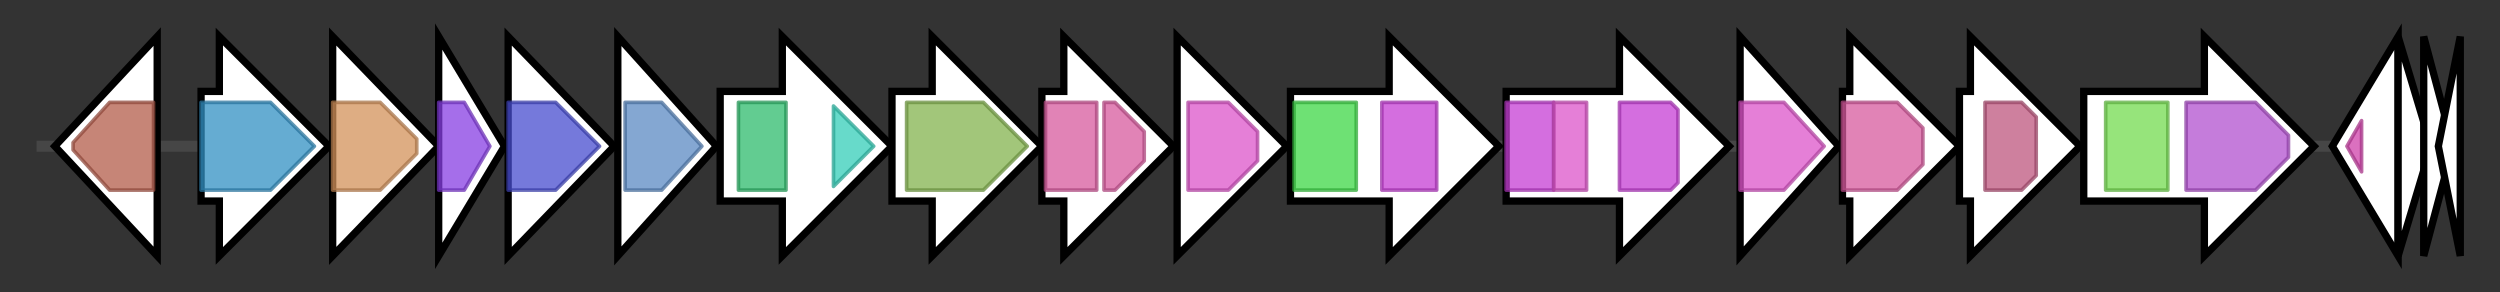 <svg version="1.1" baseProfile="full" xmlns="http://www.w3.org/2000/svg" width="683.867" height="80">
	<rect width="100%" height="100%" fill="#333333" stroke="none"/>
	<g>
		<line x1="10" y1="40.0" x2="673.867" y2="40.0" style="stroke:rgb(70,70,70); stroke-width:3 "/>
		<g>
			<title>apaH
putative diadenosine tetraphosphatase</title>
			<polygon class="apaH
putative diadenosine tetraphosphatase" points="15,40 43,10 43,70" fill="rgb(255,255,255)" fill-opacity="1.0" stroke="rgb(0,0,0)" stroke-width="2"  />
			<g>
				<title>Metallophos (PF00149)
"Calcineurin-like phosphoesterase"</title>
				<polygon class="PF00149" points="20,39 30,28 42,28 42,52 30,52 20,41" stroke-linejoin="round" width="22" height="24" fill="rgb(179,92,74)" stroke="rgb(143,73,59)" stroke-width="1" opacity="0.75" />
			</g>
		</g>
		<g>
			<title>rmlB
putative dTDP-D-glucose 4, 6-dehydratase</title>
			<polygon class="rmlB
putative dTDP-D-glucose 4, 6-dehydratase" points="55,25 60,25 60,10 90,40 60,70 60,55 55,55" fill="rgb(255,255,255)" fill-opacity="1.0" stroke="rgb(0,0,0)" stroke-width="2"  />
			<g>
				<title>GDP_Man_Dehyd (PF16363)
"GDP-mannose 4,6 dehydratase"</title>
				<polygon class="PF16363" points="55,28 74,28 86,40 86,40 74,52 55,52" stroke-linejoin="round" width="31" height="24" fill="rgb(50,144,195)" stroke="rgb(40,115,156)" stroke-width="1" opacity="0.75" />
			</g>
		</g>
		<g>
			<title>rmlA
putative glucose-1-phosphate thymidyltransferase</title>
			<polygon class="rmlA
putative glucose-1-phosphate thymidyltransferase" points="91,10 120,40 91,70" fill="rgb(255,255,255)" fill-opacity="1.0" stroke="rgb(0,0,0)" stroke-width="2"  />
			<g>
				<title>NTP_transferase (PF00483)
"Nucleotidyl transferase"</title>
				<polygon class="PF00483" points="91,28 104,28 114,38 114,42 104,52 91,52" stroke-linejoin="round" width="23" height="24" fill="rgb(211,145,90)" stroke="rgb(168,116,72)" stroke-width="1" opacity="0.75" />
			</g>
		</g>
		<g>
			<title>rmlC
putative dTDP-4-keto-6-deoxy-D-glucose</title>
			<polygon class="rmlC
putative dTDP-4-keto-6-deoxy-D-glucose" points="120,10 138,40 120,70" fill="rgb(255,255,255)" fill-opacity="1.0" stroke="rgb(0,0,0)" stroke-width="2"  />
			<g>
				<title>dTDP_sugar_isom (PF00908)
"dTDP-4-dehydrorhamnose 3,5-epimerase"</title>
				<polygon class="PF00908" points="120,28 127,28 134,40 127,52 120,52" stroke-linejoin="round" width="17" height="24" fill="rgb(135,62,227)" stroke="rgb(108,49,181)" stroke-width="1" opacity="0.75" />
			</g>
		</g>
		<g>
			<title>rmlD
putative dTDP-4-keto-L-rhamnose reductase</title>
			<polygon class="rmlD
putative dTDP-4-keto-L-rhamnose reductase" points="139,10 168,40 139,70" fill="rgb(255,255,255)" fill-opacity="1.0" stroke="rgb(0,0,0)" stroke-width="2"  />
			<g>
				<title>RmlD_sub_bind (PF04321)
"RmlD substrate binding domain"</title>
				<polygon class="PF04321" points="139,28 152,28 164,40 152,52 139,52" stroke-linejoin="round" width="29" height="24" fill="rgb(71,77,207)" stroke="rgb(56,61,165)" stroke-width="1" opacity="0.75" />
			</g>
		</g>
		<g>
			<title>wzm
putative ABC-2 transporter integral membrane component</title>
			<polygon class="wzm
putative ABC-2 transporter integral membrane component" points="169,10 196,40 169,70" fill="rgb(255,255,255)" fill-opacity="1.0" stroke="rgb(0,0,0)" stroke-width="2"  />
			<g>
				<title>ABC2_membrane (PF01061)
"ABC-2 type transporter"</title>
				<polygon class="PF01061" points="171,28 181,28 192,40 192,40 181,52 171,52" stroke-linejoin="round" width="21" height="24" fill="rgb(91,137,194)" stroke="rgb(72,109,155)" stroke-width="1" opacity="0.75" />
			</g>
		</g>
		<g>
			<title>wzt
putative ABC-2 transporter hydrophilic component</title>
			<polygon class="wzt
putative ABC-2 transporter hydrophilic component" points="197,25 214,25 214,10 244,40 214,70 214,55 197,55" fill="rgb(255,255,255)" fill-opacity="1.0" stroke="rgb(0,0,0)" stroke-width="2"  />
			<g>
				<title>ABC_tran (PF00005)
"ABC transporter"</title>
				<rect class="PF00005" x="202" y="28" stroke-linejoin="round" width="13" height="24" fill="rgb(46,186,108)" stroke="rgb(36,148,86)" stroke-width="1" opacity="0.75" />
			</g>
			<g>
				<title>Wzt_C (PF14524)
"Wzt C-terminal domain"</title>
				<polygon class="PF14524" points="228,29 239,40 228,51" stroke-linejoin="round" width="14" height="24" fill="rgb(52,205,184)" stroke="rgb(41,164,147)" stroke-width="1" opacity="0.75" />
			</g>
		</g>
		<g>
			<title>wbiA
putative O-antigen acetylase</title>
			<polygon class="wbiA
putative O-antigen acetylase" points="244,25 255,25 255,10 285,40 255,70 255,55 244,55" fill="rgb(255,255,255)" fill-opacity="1.0" stroke="rgb(0,0,0)" stroke-width="2"  />
			<g>
				<title>Acyl_transf_3 (PF01757)
"Acyltransferase family"</title>
				<polygon class="PF01757" points="248,28 269,28 281,40 281,40 269,52 248,52" stroke-linejoin="round" width="33" height="24" fill="rgb(131,179,78)" stroke="rgb(104,143,62)" stroke-width="1" opacity="0.75" />
			</g>
		</g>
		<g>
			<title>wbiB
putative epimerase/dehydratase</title>
			<polygon class="wbiB
putative epimerase/dehydratase" points="285,25 291,25 291,10 321,40 291,70 291,55 285,55" fill="rgb(255,255,255)" fill-opacity="1.0" stroke="rgb(0,0,0)" stroke-width="2"  />
			<g>
				<title>Epimerase (PF01370)
"NAD dependent epimerase/dehydratase family"</title>
				<rect class="PF01370" x="286" y="28" stroke-linejoin="round" width="14" height="24" fill="rgb(215,89,157)" stroke="rgb(172,71,125)" stroke-width="1" opacity="0.75" />
			</g>
			<g>
				<title>Epimerase (PF01370)
"NAD dependent epimerase/dehydratase family"</title>
				<polygon class="PF01370" points="302,28 305,28 313,36 313,44 305,52 302,52" stroke-linejoin="round" width="11" height="24" fill="rgb(215,89,157)" stroke="rgb(172,71,125)" stroke-width="1" opacity="0.75" />
			</g>
		</g>
		<g>
			<title>wbiC
putative glycosyl transferase</title>
			<polygon class="wbiC
putative glycosyl transferase" points="322,25 322,25 322,10 352,40 322,70 322,55 322,55" fill="rgb(255,255,255)" fill-opacity="1.0" stroke="rgb(0,0,0)" stroke-width="2"  />
			<g>
				<title>Glyco_tranf_2_3 (PF13641)
"Glycosyltransferase like family 2"</title>
				<polygon class="PF13641" points="325,28 336,28 344,36 344,44 336,52 325,52" stroke-linejoin="round" width="19" height="24" fill="rgb(220,84,201)" stroke="rgb(176,67,160)" stroke-width="1" opacity="0.75" />
			</g>
		</g>
		<g>
			<title>wbiD
putative O-antigen methyl transferase</title>
			<polygon class="wbiD
putative O-antigen methyl transferase" points="353,25 380,25 380,10 410,40 380,70 380,55 353,55" fill="rgb(255,255,255)" fill-opacity="1.0" stroke="rgb(0,0,0)" stroke-width="2"  />
			<g>
				<title>Methyltransf_23 (PF13489)
"Methyltransferase domain"</title>
				<rect class="PF13489" x="354" y="28" stroke-linejoin="round" width="17" height="24" fill="rgb(62,214,70)" stroke="rgb(49,171,56)" stroke-width="1" opacity="0.75" />
			</g>
			<g>
				<title>Glycos_transf_2 (PF00535)
"Glycosyl transferase family 2"</title>
				<rect class="PF00535" x="378" y="28" stroke-linejoin="round" width="15" height="24" fill="rgb(197,62,212)" stroke="rgb(157,49,169)" stroke-width="1" opacity="0.75" />
			</g>
		</g>
		<g>
			<title>wbiE
putative glycosyl transferase</title>
			<polygon class="wbiE
putative glycosyl transferase" points="412,25 443,25 443,10 473,40 443,70 443,55 412,55" fill="rgb(255,255,255)" fill-opacity="1.0" stroke="rgb(0,0,0)" stroke-width="2"  />
			<g>
				<title>Glycos_transf_2 (PF00535)
"Glycosyl transferase family 2"</title>
				<rect class="PF00535" x="412" y="28" stroke-linejoin="round" width="13" height="24" fill="rgb(197,62,212)" stroke="rgb(157,49,169)" stroke-width="1" opacity="0.75" />
			</g>
			<g>
				<title>Glyco_tranf_2_3 (PF13641)
"Glycosyltransferase like family 2"</title>
				<rect class="PF13641" x="425" y="28" stroke-linejoin="round" width="9" height="24" fill="rgb(220,84,201)" stroke="rgb(176,67,160)" stroke-width="1" opacity="0.75" />
			</g>
			<g>
				<title>Glycos_transf_2 (PF00535)
"Glycosyl transferase family 2"</title>
				<polygon class="PF00535" points="443,28 457,28 459,30 459,50 457,52 443,52" stroke-linejoin="round" width="16" height="24" fill="rgb(197,62,212)" stroke="rgb(157,49,169)" stroke-width="1" opacity="0.75" />
			</g>
		</g>
		<g>
			<title>wbiF
putative glycosyl transferase</title>
			<polygon class="wbiF
putative glycosyl transferase" points="476,10 503,40 476,70" fill="rgb(255,255,255)" fill-opacity="1.0" stroke="rgb(0,0,0)" stroke-width="2"  />
			<g>
				<title>Glyco_tranf_2_3 (PF13641)
"Glycosyltransferase like family 2"</title>
				<polygon class="PF13641" points="476,28 488,28 499,40 488,52 476,52" stroke-linejoin="round" width="25" height="24" fill="rgb(220,84,201)" stroke="rgb(176,67,160)" stroke-width="1" opacity="0.75" />
			</g>
		</g>
		<g>
			<title>wbiG
putative epimerase/dehydratase</title>
			<polygon class="wbiG
putative epimerase/dehydratase" points="504,25 506,25 506,10 536,40 506,70 506,55 504,55" fill="rgb(255,255,255)" fill-opacity="1.0" stroke="rgb(0,0,0)" stroke-width="2"  />
			<g>
				<title>Epimerase (PF01370)
"NAD dependent epimerase/dehydratase family"</title>
				<polygon class="PF01370" points="504,28 519,28 526,35 526,45 519,52 504,52" stroke-linejoin="round" width="22" height="24" fill="rgb(215,89,157)" stroke="rgb(172,71,125)" stroke-width="1" opacity="0.75" />
			</g>
		</g>
		<g>
			<title>wbiH
putative undecaprenyl phosphate N-acetylglucosaminyltransferase</title>
			<polygon class="wbiH
putative undecaprenyl phosphate N-acetylglucosaminyltransferase" points="536,25 539,25 539,10 569,40 539,70 539,55 536,55" fill="rgb(255,255,255)" fill-opacity="1.0" stroke="rgb(0,0,0)" stroke-width="2"  />
			<g>
				<title>Glycos_transf_4 (PF00953)
"Glycosyl transferase family 4"</title>
				<polygon class="PF00953" points="543,28 553,28 557,32 557,48 553,52 543,52" stroke-linejoin="round" width="14" height="24" fill="rgb(189,86,126)" stroke="rgb(151,68,100)" stroke-width="1" opacity="0.75" />
			</g>
		</g>
		<g>
			<title>wbiI
putative epimerase/dehydratase</title>
			<polygon class="wbiI
putative epimerase/dehydratase" points="570,25 603,25 603,10 633,40 603,70 603,55 570,55" fill="rgb(255,255,255)" fill-opacity="1.0" stroke="rgb(0,0,0)" stroke-width="2"  />
			<g>
				<title>CoA_binding_3 (PF13727)
"CoA-binding domain"</title>
				<rect class="PF13727" x="576" y="28" stroke-linejoin="round" width="17" height="24" fill="rgb(115,219,79)" stroke="rgb(92,175,63)" stroke-width="1" opacity="0.75" />
			</g>
			<g>
				<title>Polysacc_synt_2 (PF02719)
"Polysaccharide biosynthesis protein"</title>
				<polygon class="PF02719" points="598,28 617,28 626,37 626,43 617,52 598,52" stroke-linejoin="round" width="28" height="24" fill="rgb(177,81,206)" stroke="rgb(141,64,164)" stroke-width="1" opacity="0.75" />
			</g>
		</g>
		<g>
			<title>
hypothetical protein 1</title>
			<polygon class="
hypothetical protein 1" points="638,40 656,10 656,70" fill="rgb(255,255,255)" fill-opacity="1.0" stroke="rgb(0,0,0)" stroke-width="2"  />
			<g>
				<title>rve_3 (PF13683)
"Integrase core domain"</title>
				<polygon class="PF13683" points="642,40 646,33 646,47" stroke-linejoin="round" width="6" height="24" fill="rgb(207,65,169)" stroke="rgb(165,51,135)" stroke-width="1" opacity="0.75" />
			</g>
		</g>
		<g>
			<title>
hypothetical protein 2</title>
			<polygon class="
hypothetical protein 2" points="656,10 665,40 656,70" fill="rgb(255,255,255)" fill-opacity="1.0" stroke="rgb(0,0,0)" stroke-width="2"  />
		</g>
		<g>
			<title>
hypothetical protein 3</title>
			<polygon class="
hypothetical protein 3" points="663,10 671,40 663,70" fill="rgb(255,255,255)" fill-opacity="1.0" stroke="rgb(0,0,0)" stroke-width="2"  />
		</g>
		<g>
			<title>
hypothetical protein 4</title>
			<polygon class="
hypothetical protein 4" points="667,40 673,10 673,70" fill="rgb(255,255,255)" fill-opacity="1.0" stroke="rgb(0,0,0)" stroke-width="2"  />
		</g>
	</g>
</svg>
